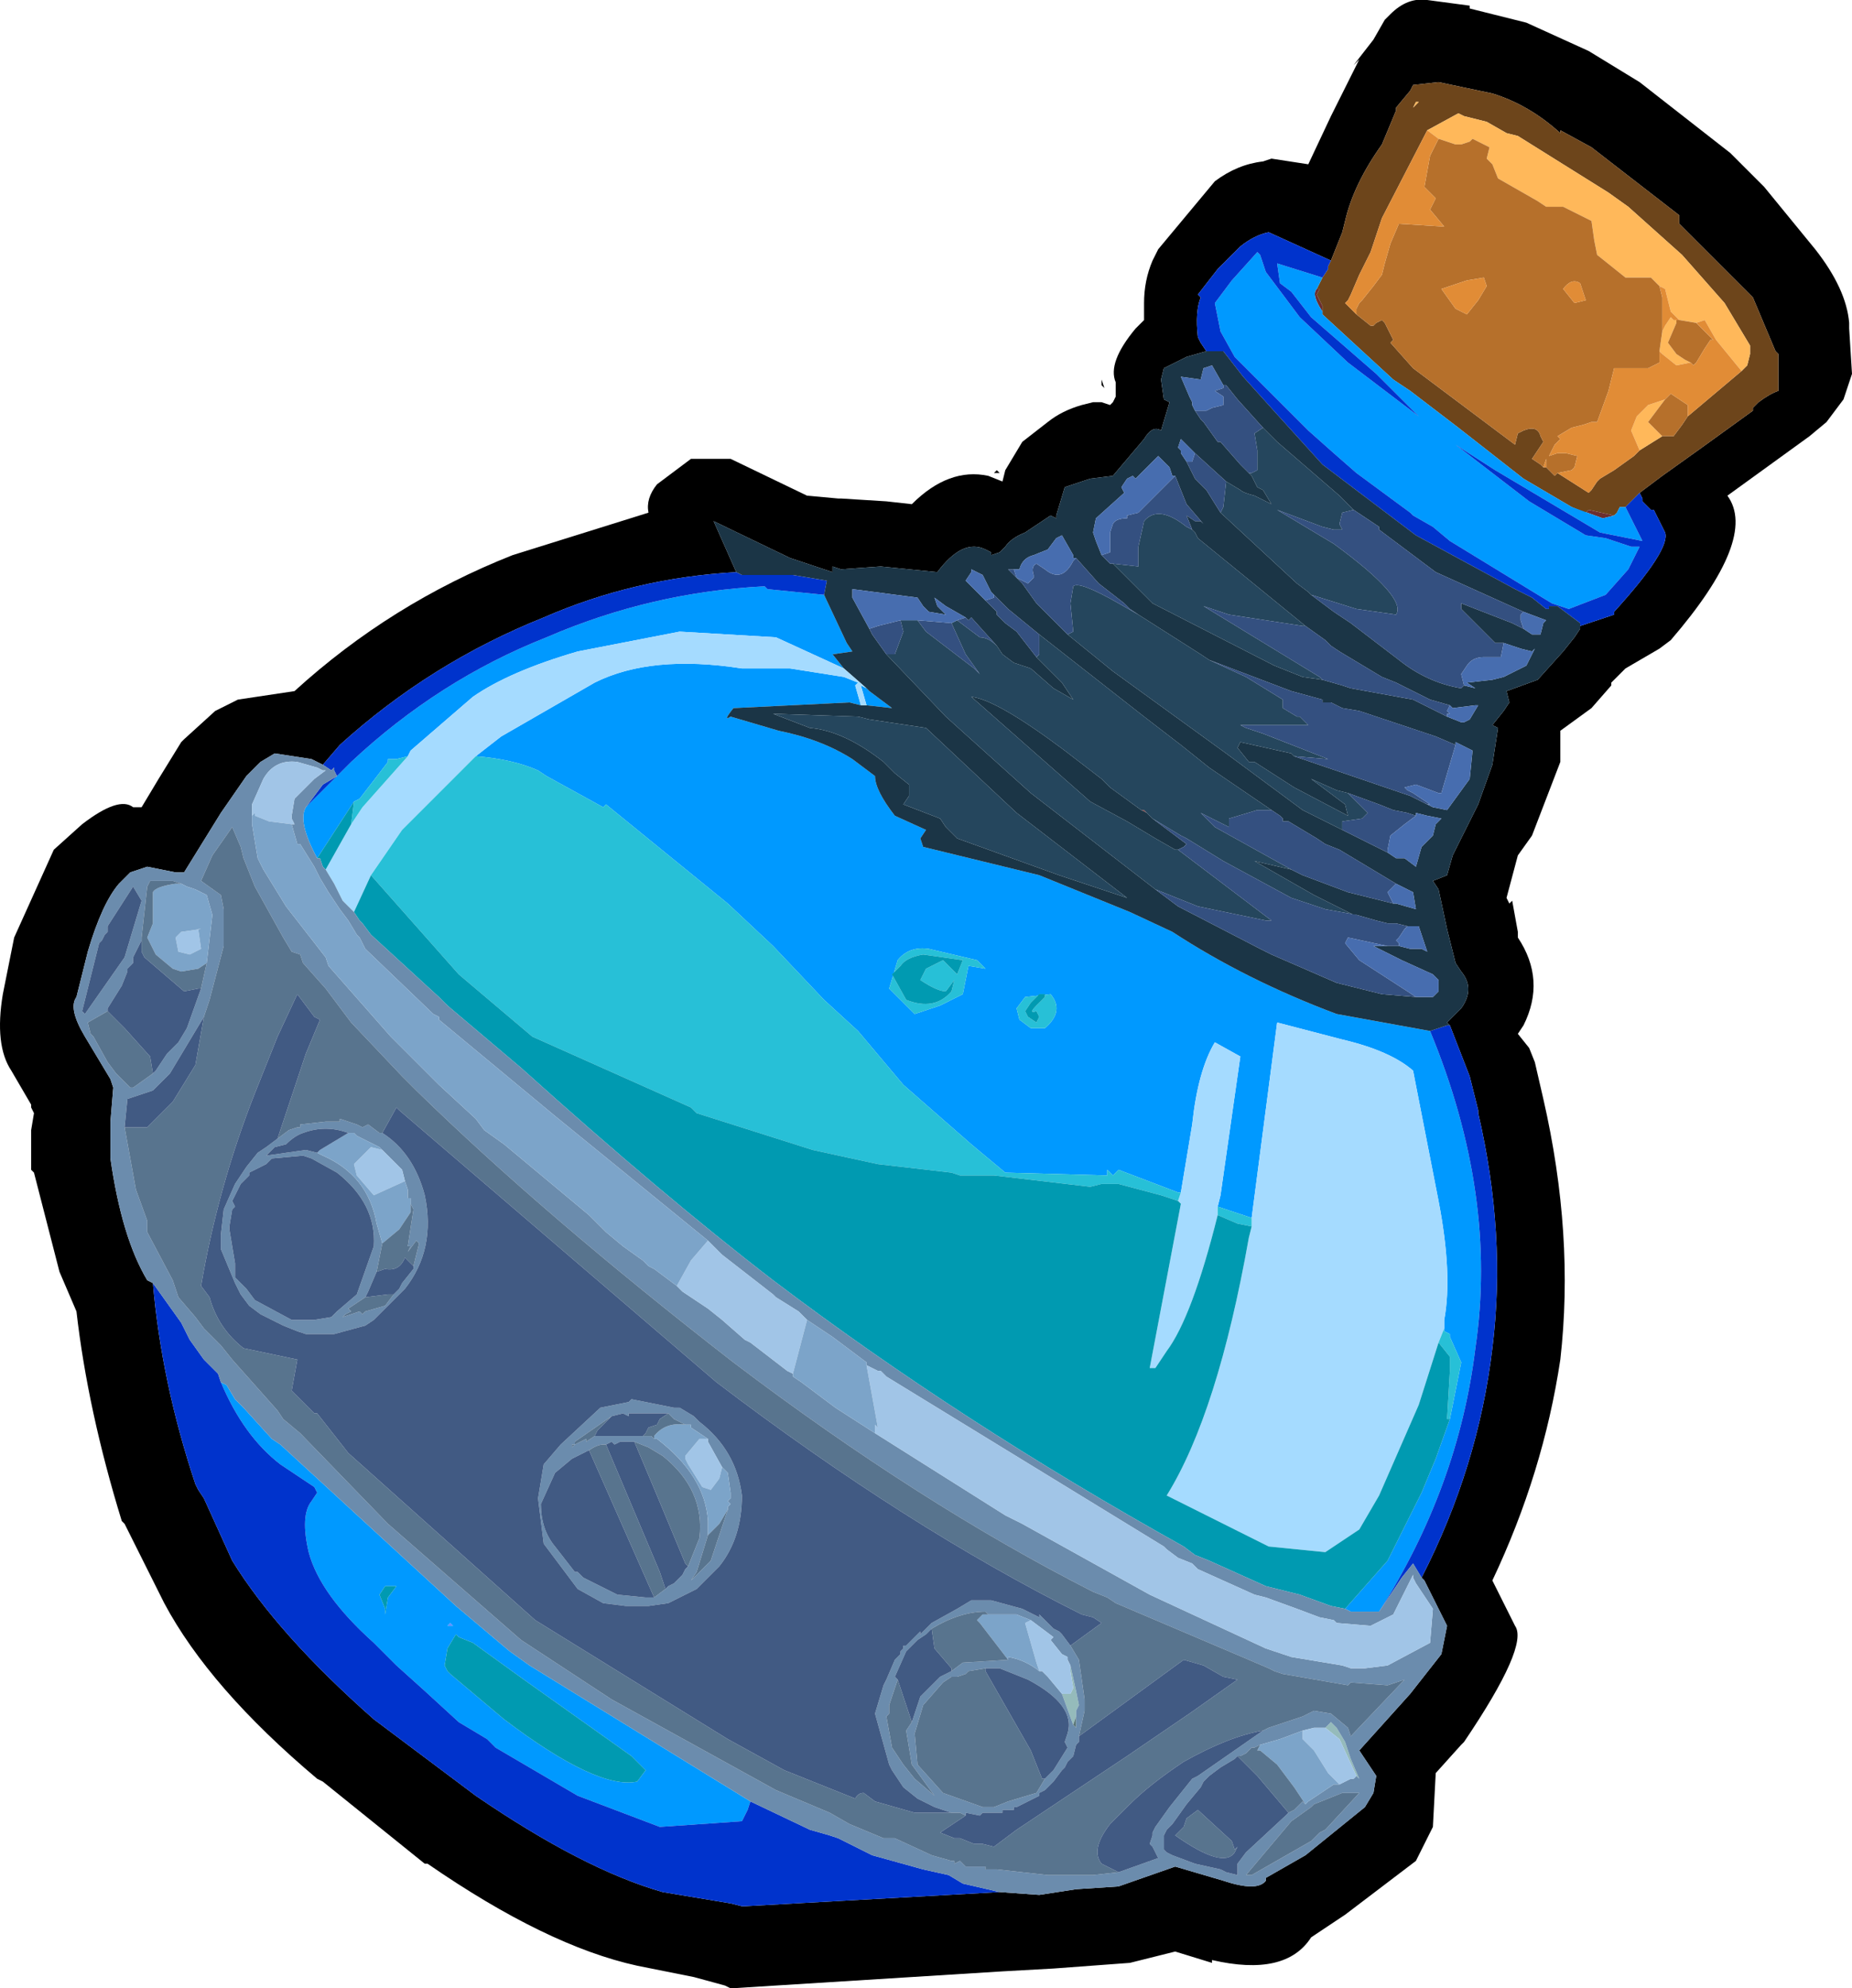 <?xml version="1.0" encoding="UTF-8" standalone="no"?>
<svg xmlns:ffdec="https://www.free-decompiler.com/flash" xmlns:xlink="http://www.w3.org/1999/xlink" ffdec:objectType="shape" height="35.1px" width="32.7px" xmlns="http://www.w3.org/2000/svg">
  <g transform="matrix(1.0, 0.0, 0.0, 1.0, 0.2, 0.15)">
    <path d="M25.0 -0.15 L25.75 -0.05 25.75 0.0 26.75 0.25 27.85 0.75 28.75 1.3 30.35 2.55 30.45 2.65 30.95 3.15 31.85 4.25 Q32.4 4.95 32.45 5.55 L32.45 5.65 32.5 6.45 32.35 6.9 32.05 7.3 31.75 7.55 30.3 8.6 Q30.85 9.35 29.3 11.15 L29.1 11.3 28.5 11.65 28.25 11.9 28.25 11.95 27.9 12.35 27.35 12.75 27.35 12.85 27.35 13.3 26.85 14.6 26.6 14.95 26.4 15.7 26.45 15.8 26.5 15.75 26.6 16.3 26.6 16.4 Q27.1 17.15 26.7 17.95 L26.6 18.1 26.8 18.35 26.9 18.6 27.05 19.25 Q27.6 21.65 27.35 23.85 27.05 25.85 26.15 27.75 L26.55 28.55 Q26.8 28.9 25.65 30.6 L25.6 30.65 25.15 31.15 25.1 32.1 24.8 32.7 23.55 33.65 22.95 34.05 Q22.5 34.75 21.2 34.45 L21.2 34.5 20.55 34.3 19.75 34.5 18.4 34.6 17.5 34.65 12.7 34.95 12.6 34.9 12.05 34.75 11.05 34.55 Q9.45 34.2 7.35 32.75 L7.3 32.75 5.5 31.3 5.4 31.25 Q3.5 29.65 2.7 28.15 L2.25 27.25 2.0 26.75 1.95 26.7 Q1.35 24.75 1.15 23.0 L0.85 22.3 0.4 20.55 0.35 20.5 0.35 19.85 0.35 19.8 0.4 19.5 0.35 19.4 0.35 19.35 0.0 18.75 Q-0.3 18.3 -0.15 17.4 L0.05 16.4 0.75 14.85 1.25 14.4 Q1.9 13.9 2.15 14.1 L2.3 14.1 2.6 13.6 3.0 12.95 3.05 12.9 3.6 12.4 4.0 12.2 5.0 12.05 Q6.7 10.5 8.85 9.65 L11.25 8.9 Q11.2 8.65 11.4 8.4 L12.0 7.95 12.7 7.95 14.05 8.6 14.6 8.65 14.65 8.65 15.45 8.7 15.9 8.75 Q16.55 8.1 17.25 8.25 L17.5 8.35 17.55 8.15 17.85 7.65 18.3 7.3 Q18.55 7.1 18.9 7.0 L19.1 6.95 19.25 6.95 19.4 7.0 19.45 6.95 19.5 6.85 19.5 6.6 Q19.35 6.25 19.85 5.65 L20.0 5.5 20.0 5.2 Q20.0 4.8 20.15 4.45 L20.25 4.25 21.25 3.05 Q21.65 2.75 22.1 2.7 L22.25 2.65 22.9 2.75 23.3 1.9 23.8 0.9 23.7 1.0 24.05 0.55 24.25 0.2 24.35 0.1 Q24.65 -0.2 25.0 -0.15 M28.75 8.55 L29.15 8.25 29.85 7.75 30.75 7.1 30.75 7.05 30.85 6.95 Q31.05 6.8 31.2 6.75 L31.2 6.1 31.15 6.05 30.75 5.1 29.45 3.8 29.45 3.65 27.9 2.45 27.35 2.15 27.35 2.2 Q26.8 1.7 26.15 1.5 L25.2 1.3 24.75 1.35 24.7 1.45 24.45 1.75 24.45 1.8 24.2 2.4 Q23.7 3.1 23.55 3.75 L23.5 3.95 23.3 4.45 22.2 3.95 Q21.95 4.0 21.7 4.2 L21.3 4.6 20.95 5.05 21.0 5.1 Q20.9 5.35 20.95 5.8 L21.0 5.9 21.1 6.05 20.75 6.15 20.35 6.35 20.3 6.55 20.35 6.9 20.45 6.95 20.3 7.45 Q20.15 7.35 20.0 7.6 L19.45 8.25 19.05 8.3 18.6 8.45 18.45 8.95 18.45 9.0 18.35 8.95 17.9 9.25 Q17.65 9.35 17.55 9.5 L17.45 9.6 17.3 9.65 17.3 9.6 17.2 9.55 Q16.8 9.35 16.35 9.95 L15.35 9.85 14.65 9.9 14.5 9.85 14.5 9.95 13.75 9.7 12.4 9.05 12.8 9.95 Q11.0 10.05 9.4 10.75 7.4 11.55 5.8 13.0 L5.5 13.35 5.3 13.25 4.65 13.15 4.4 13.3 4.15 13.55 3.7 14.2 3.05 15.25 2.9 15.25 2.4 15.15 2.1 15.25 1.9 15.45 Q1.6 15.8 1.35 16.65 L1.15 17.45 Q1.0 17.65 1.3 18.15 L1.75 18.9 1.8 19.05 1.75 19.65 1.75 19.75 1.75 20.3 Q1.95 21.7 2.4 22.45 L2.5 22.5 Q2.65 24.25 3.25 26.05 L3.3 26.15 3.4 26.3 3.9 27.4 Q4.7 28.7 6.4 30.2 L8.2 31.55 Q10.1 32.85 11.5 33.25 L12.7 33.45 12.9 33.5 12.95 33.5 17.45 33.25 18.15 33.3 18.8 33.2 19.55 33.15 20.55 32.8 21.4 33.05 Q22.0 33.25 22.15 33.05 L22.15 33.0 22.85 32.6 23.9 31.75 24.05 31.5 24.1 31.2 23.8 30.75 24.7 29.75 25.25 29.05 25.35 28.55 24.95 27.75 24.9 27.7 Q25.9 25.75 26.15 23.65 26.4 21.65 25.9 19.5 L25.9 19.45 25.75 18.85 25.4 17.95 25.35 17.9 25.6 17.65 Q25.85 17.3 25.6 17.0 L25.5 16.85 25.35 16.25 25.2 15.55 25.1 15.4 25.35 15.3 25.45 14.95 25.9 14.05 26.15 13.35 26.25 12.7 26.15 12.65 26.35 12.4 26.45 12.25 26.4 12.05 26.95 11.85 27.4 11.35 27.6 11.1 27.7 10.95 27.7 10.9 28.3 10.7 28.3 10.65 Q29.3 9.55 29.2 9.25 L29.0 8.85 28.95 8.85 28.8 8.7 28.8 8.65 28.75 8.55 M19.25 6.65 L19.25 6.55 19.3 6.7 19.25 6.65 M17.45 8.2 L17.35 8.2 17.4 8.15 17.45 8.2" fill="#000000" fill-rule="evenodd" stroke="none"/>
    <path d="M30.55 6.4 L30.65 6.3 30.7 6.1 30.7 5.95 30.25 5.2 29.5 4.35 28.55 3.5 28.2 3.25 26.6 2.25 26.4 2.2 26.05 2.0 25.65 1.9 25.55 1.85 25.0 2.15 24.2 3.7 24.0 4.3 23.8 4.7 23.65 5.05 23.6 5.15 23.55 5.2 23.65 5.3 23.75 5.4 24.0 5.6 24.05 5.6 24.1 5.55 24.2 5.5 24.25 5.55 24.4 5.85 24.35 5.9 24.75 6.35 26.55 7.7 26.6 7.5 26.7 7.45 Q26.95 7.35 27.0 7.55 L27.05 7.65 26.85 7.95 27.0 8.05 27.05 8.1 27.1 8.1 27.25 8.25 27.3 8.2 27.85 8.55 27.9 8.5 28.0 8.35 28.05 8.3 28.3 8.15 28.65 7.9 28.75 7.8 29.15 7.55 29.35 7.55 29.5 7.35 29.6 7.2 30.55 6.4 M23.3 4.45 L23.5 3.95 23.55 3.75 Q23.7 3.1 24.2 2.4 L24.45 1.8 24.45 1.75 24.7 1.45 24.75 1.35 25.2 1.3 26.15 1.5 Q26.8 1.7 27.35 2.2 L27.35 2.15 27.9 2.45 29.45 3.65 29.45 3.8 30.75 5.1 31.15 6.05 31.2 6.1 31.2 6.75 Q31.05 6.8 30.85 6.95 L30.75 7.05 30.75 7.1 29.85 7.75 29.15 8.25 28.75 8.55 28.5 8.8 28.4 8.8 28.35 8.9 28.3 8.95 27.85 8.85 27.8 8.9 27.55 8.8 26.7 8.3 25.55 7.4 24.7 6.75 24.4 6.55 23.15 5.4 23.15 5.35 23.15 5.25 23.05 5.05 23.1 4.95 23.05 4.95 23.15 4.75 23.25 4.6 23.25 4.55 23.3 4.45 M24.85 1.65 L24.8 1.65 24.75 1.75 24.85 1.65" fill="#6d451b" fill-rule="evenodd" stroke="none"/>
    <path d="M25.0 2.15 L25.55 1.85 25.65 1.9 26.05 2.0 26.4 2.2 26.6 2.25 28.2 3.25 28.55 3.5 29.5 4.35 30.25 5.2 30.7 5.95 30.7 6.1 30.65 6.3 30.55 6.4 30.1 5.85 29.9 5.5 29.75 5.55 29.45 5.5 29.3 5.35 29.2 4.95 29.1 4.9 28.95 4.75 28.65 4.75 28.5 4.75 28.0 4.35 27.95 4.1 27.9 3.75 27.4 3.5 27.2 3.5 27.1 3.5 26.95 3.4 26.25 3.0 26.15 2.75 26.05 2.65 26.1 2.45 25.8 2.3 25.75 2.35 25.6 2.4 25.5 2.4 25.2 2.3 25.0 2.15 M29.15 7.55 L28.75 7.8 28.6 7.45 28.7 7.2 28.9 7.0 29.2 6.9 28.9 7.3 29.15 7.55 M29.15 5.7 L29.2 5.6 29.3 5.45 29.35 5.5 29.4 5.5 29.4 5.55 29.25 5.9 29.4 6.1 29.55 6.2 29.65 6.25 29.4 6.3 29.15 6.1 29.1 6.05 29.15 5.7 M24.85 1.65 L24.75 1.75 24.8 1.65 24.85 1.65" fill="#ffb85a" fill-rule="evenodd" stroke="none"/>
    <path d="M25.2 2.3 L25.5 2.4 25.6 2.4 25.75 2.35 25.8 2.3 26.1 2.45 26.05 2.65 26.15 2.75 26.25 3.0 26.95 3.4 27.1 3.5 27.2 3.5 27.4 3.5 27.9 3.75 27.95 4.1 28.0 4.35 28.5 4.75 28.65 4.75 28.95 4.75 29.1 4.9 29.15 5.1 29.15 5.7 29.1 6.05 29.1 6.25 28.9 6.35 28.3 6.35 28.2 6.75 28.0 7.3 27.9 7.3 27.75 7.35 27.55 7.4 27.3 7.55 27.35 7.6 27.25 7.7 27.2 7.8 27.15 7.9 27.3 7.85 27.45 7.85 27.65 7.9 27.6 8.1 27.55 8.15 27.3 8.2 27.25 8.25 27.1 8.1 27.1 7.95 27.05 8.1 27.0 8.05 26.85 7.95 27.05 7.65 27.0 7.55 Q26.95 7.35 26.7 7.45 L26.6 7.5 26.55 7.7 24.75 6.35 24.35 5.9 24.4 5.85 24.25 5.55 24.2 5.5 24.1 5.55 24.05 5.6 24.0 5.6 23.75 5.4 23.75 5.3 23.8 5.2 23.85 5.15 24.05 4.9 24.2 4.7 24.25 4.5 24.35 4.15 24.5 3.8 25.3 3.85 25.05 3.55 25.15 3.35 24.95 3.15 25.05 2.6 25.2 2.3 M29.45 5.5 L29.75 5.55 30.05 5.85 30.0 5.85 29.9 6.0 29.75 6.25 29.7 6.3 29.65 6.25 29.55 6.2 29.4 6.1 29.25 5.9 29.4 5.55 29.4 5.5 29.45 5.5 M29.6 7.2 L29.5 7.35 29.35 7.55 29.15 7.55 28.9 7.3 29.2 6.9 29.3 6.8 29.6 7.0 29.6 7.2 M27.7 4.85 Q27.55 4.75 27.4 4.95 L27.6 5.2 27.8 5.15 27.7 4.85 M25.5 5.3 L25.7 5.4 25.9 5.15 26.05 4.9 26.0 4.75 25.7 4.8 25.25 4.95 25.5 5.3" fill="#b6702b" fill-rule="evenodd" stroke="none"/>
    <path d="M25.0 2.15 L25.2 2.3 25.05 2.6 24.95 3.15 25.15 3.35 25.05 3.55 25.3 3.85 24.5 3.8 24.35 4.15 24.25 4.5 24.2 4.7 24.05 4.9 23.85 5.15 23.8 5.2 23.75 5.3 23.75 5.4 23.65 5.3 23.55 5.2 23.6 5.15 23.65 5.05 23.8 4.7 24.0 4.3 24.2 3.7 25.0 2.15 M29.1 4.9 L29.2 4.95 29.3 5.35 29.45 5.5 29.4 5.5 29.35 5.5 29.3 5.45 29.2 5.6 29.15 5.7 29.15 5.1 29.1 4.9 M29.75 5.55 L29.9 5.5 30.1 5.85 30.55 6.4 29.6 7.2 29.6 7.0 29.3 6.8 29.2 6.9 28.9 7.0 28.7 7.2 28.6 7.45 28.75 7.8 28.65 7.9 28.3 8.15 28.05 8.3 28.0 8.35 27.9 8.5 27.85 8.55 27.3 8.2 27.55 8.15 27.6 8.1 27.65 7.9 27.45 7.85 27.3 7.85 27.15 7.9 27.2 7.8 27.25 7.7 27.35 7.6 27.3 7.55 27.55 7.4 27.75 7.35 27.9 7.3 28.0 7.3 28.2 6.75 28.3 6.35 28.9 6.35 29.1 6.25 29.1 6.05 29.15 6.1 29.4 6.3 29.65 6.25 29.7 6.3 29.75 6.25 29.9 6.0 30.0 5.85 30.05 5.85 29.75 5.55 M27.1 8.1 L27.05 8.1 27.1 7.95 27.1 8.1 M25.5 5.3 L25.25 4.95 25.7 4.8 26.0 4.75 26.05 4.9 25.9 5.15 25.7 5.4 25.5 5.3 M27.7 4.85 L27.8 5.15 27.6 5.2 27.4 4.95 Q27.55 4.75 27.7 4.85" fill="#e18c36" fill-rule="evenodd" stroke="none"/>
    <path d="M23.05 4.95 L23.1 4.95 23.05 5.05 23.15 5.25 23.15 5.35 Q22.95 5.05 23.05 4.95 M27.55 8.8 L27.8 8.9 27.85 8.85 28.3 8.95 28.1 9.0 27.55 8.8" fill="#6b2f2f" fill-rule="evenodd" stroke="none"/>
    <path d="M19.95 14.15 L20.0 14.15 20.05 14.2 19.95 14.15" fill="#823535" fill-rule="evenodd" stroke="none"/>
    <path d="M18.7 29.25 L18.8 29.7 18.85 29.95 18.8 30.05 18.8 30.1 18.8 30.15 18.75 30.3 18.55 29.75 18.65 29.75 18.7 29.75 18.75 29.65 18.7 29.35 18.7 29.25 M23.2 30.35 L23.3 30.25 23.4 30.35 23.55 30.6 23.65 30.9 23.8 31.25 23.75 31.2 23.45 30.55 23.2 30.35" fill="#95bbbb" fill-rule="evenodd" stroke="none"/>
    <path d="M18.8 30.15 L18.8 30.25 18.8 30.35 18.75 30.3 18.8 30.15" fill="#587474" fill-rule="evenodd" stroke="none"/>
    <path d="M7.7 28.55 L7.75 28.5 7.8 28.55 7.7 28.55" fill="#668cff" fill-rule="evenodd" stroke="none"/>
    <path d="M23.15 4.75 L23.05 4.95 Q22.95 5.05 23.15 5.35 L23.15 5.4 24.4 6.55 24.7 6.75 25.55 7.4 26.7 8.3 27.55 8.8 28.1 9.0 28.3 8.95 28.35 8.9 28.4 8.8 28.5 8.8 28.55 8.9 28.8 9.4 28.55 9.35 28.05 9.25 26.2 8.15 25.5 7.7 26.8 8.7 27.8 9.3 28.15 9.35 28.6 9.5 28.75 9.5 28.55 9.9 28.15 10.35 27.5 10.6 27.2 10.5 25.4 9.4 25.1 9.15 24.75 8.95 24.7 8.9 23.75 8.2 23.35 7.85 22.9 7.45 21.8 6.35 21.6 6.15 21.35 5.7 21.25 5.2 21.55 4.8 22.0 4.3 22.05 4.35 22.15 4.65 22.45 5.05 22.75 5.45 23.6 6.25 24.85 7.2 24.1 6.45 22.95 5.45 22.6 5.0 22.4 4.85 22.35 4.5 23.15 4.75 M25.05 18.05 Q26.25 20.95 25.85 23.65 25.55 26.1 24.15 28.3 L23.65 28.3 23.55 28.25 24.3 27.4 24.9 26.2 25.15 25.6 25.4 24.9 25.6 23.9 25.4 23.45 25.4 23.4 25.3 23.35 25.3 23.3 25.3 23.15 Q25.45 22.35 25.2 21.05 L24.75 18.75 Q24.35 18.4 23.5 18.2 L22.35 17.9 21.9 21.35 21.3 21.15 21.35 20.95 21.7 18.5 21.25 18.25 Q20.95 18.75 20.85 19.7 L20.65 20.9 20.6 20.9 19.55 20.5 19.45 20.6 19.35 20.5 19.35 20.6 17.55 20.55 16.95 20.05 15.75 19.0 14.95 18.05 14.35 17.5 13.45 16.55 12.65 15.8 10.5 14.05 10.45 14.1 9.45 13.55 9.3 13.45 Q8.85 13.25 8.2 13.2 L8.65 12.85 10.3 11.9 Q11.3 11.4 12.9 11.65 L13.75 11.65 14.7 11.8 14.95 11.9 14.9 11.95 15.0 12.3 14.8 12.25 12.75 12.35 Q12.55 12.6 12.7 12.5 L13.55 12.75 Q14.3 12.9 14.85 13.25 L15.25 13.55 Q15.25 13.8 15.6 14.25 L16.15 14.5 16.05 14.65 16.1 14.8 18.15 15.3 19.75 15.95 20.5 16.3 Q21.8 17.15 23.4 17.75 L25.05 18.05 M5.2 14.1 L5.3 14.0 5.95 13.35 6.0 13.3 Q7.55 11.85 9.45 11.1 11.3 10.3 13.3 10.2 L13.35 10.25 14.35 10.35 14.75 11.2 14.85 11.35 14.5 11.4 14.7 11.65 13.5 11.1 11.8 11.0 10.0 11.35 Q8.8 11.7 8.15 12.15 L7.05 13.1 7.0 13.2 6.8 13.25 6.65 13.25 6.65 13.3 6.15 13.95 6.05 14.0 5.4 15.0 Q5.05 14.35 5.2 14.1 M15.1 12.0 L15.15 12.05 15.55 12.35 15.1 12.3 15.0 11.95 15.1 12.0 M3.7 24.25 L3.8 24.3 3.95 24.55 4.1 24.7 4.6 25.25 4.75 25.35 7.85 28.2 8.8 29.0 9.15 29.25 13.05 31.65 13.0 31.8 12.9 32.0 11.45 32.1 10.0 31.55 8.55 30.7 8.4 30.55 7.9 30.25 7.3 29.7 6.8 29.25 6.4 28.85 Q5.45 28.0 5.25 27.25 5.1 26.6 5.3 26.35 L5.4 26.2 5.35 26.1 4.75 25.7 Q4.1 25.2 3.7 24.25 M17.2 16.95 L17.05 16.8 16.2 16.6 Q15.85 16.55 15.65 16.8 L15.5 17.3 15.95 17.75 16.4 17.6 16.8 17.4 16.85 17.15 16.9 16.9 17.2 16.95 M17.9 17.45 L17.75 17.65 17.8 17.85 18.0 18.0 18.25 18.0 Q18.6 17.7 18.35 17.4 L17.9 17.45 M11.2 31.1 L10.95 30.85 9.05 29.5 8.15 28.85 7.9 28.75 7.85 28.7 7.7 28.95 7.65 29.25 7.7 29.35 7.75 29.4 8.7 30.2 Q10.35 31.45 11.05 31.3 L11.2 31.1 M6.8 27.85 L6.6 27.85 6.5 28.0 6.6 28.25 6.6 28.35 6.65 28.05 6.8 27.85 M7.7 28.55 L7.8 28.55 7.75 28.5 7.7 28.55" fill="#0099ff" fill-rule="evenodd" stroke="none"/>
    <path d="M28.75 8.55 L28.8 8.65 28.8 8.7 28.95 8.85 29.0 8.85 29.2 9.25 Q29.3 9.55 28.3 10.65 L28.3 10.7 27.7 10.9 27.7 10.95 27.7 10.85 27.3 10.55 27.15 10.55 27.15 10.6 27.1 10.6 26.85 10.4 26.55 10.25 24.8 9.3 23.15 8.05 22.2 7.0 21.75 6.5 21.4 6.05 21.1 6.05 21.0 5.9 20.95 5.8 Q20.9 5.35 21.0 5.1 L20.95 5.05 21.3 4.6 21.7 4.2 Q21.95 4.0 22.2 3.95 L23.3 4.45 23.25 4.55 23.25 4.6 23.15 4.75 22.35 4.5 22.4 4.85 22.6 5.0 22.95 5.45 24.1 6.45 24.85 7.2 23.6 6.25 22.75 5.45 22.45 5.05 22.15 4.65 22.05 4.35 22.0 4.3 21.55 4.8 21.25 5.2 21.35 5.7 21.6 6.15 21.8 6.35 22.9 7.45 23.35 7.85 23.75 8.2 24.7 8.9 24.75 8.95 25.1 9.15 25.4 9.4 27.2 10.5 27.5 10.6 28.15 10.35 28.55 9.9 28.75 9.5 28.6 9.5 28.15 9.35 27.8 9.3 26.8 8.7 25.5 7.7 26.2 8.15 28.05 9.25 28.55 9.35 28.8 9.4 28.55 8.9 28.5 8.8 28.75 8.55 M25.4 17.95 L25.75 18.85 25.9 19.45 25.9 19.5 Q26.4 21.65 26.15 23.65 25.9 25.75 24.9 27.7 L24.75 27.45 24.55 27.7 24.15 28.3 Q25.55 26.1 25.85 23.65 26.25 20.95 25.05 18.05 L25.35 17.95 25.4 17.95 M17.45 33.25 L12.95 33.5 12.9 33.5 12.7 33.45 11.5 33.25 Q10.1 32.85 8.2 31.55 L6.4 30.2 Q4.7 28.7 3.9 27.4 L3.4 26.3 3.3 26.15 3.25 26.05 Q2.65 24.25 2.5 22.5 L3.0 23.2 3.15 23.5 3.4 23.85 3.65 24.1 3.7 24.25 Q4.1 25.2 4.75 25.7 L5.35 26.1 5.4 26.2 5.3 26.35 Q5.1 26.6 5.25 27.25 5.45 28.0 6.4 28.85 L6.8 29.25 7.3 29.7 7.9 30.25 8.4 30.55 8.55 30.7 10.0 31.55 11.45 32.1 12.9 32.0 13.0 31.8 13.05 31.65 14.1 32.15 14.45 32.25 14.6 32.3 15.0 32.5 15.2 32.6 16.1 32.85 16.55 32.95 16.8 33.1 17.45 33.25 M5.5 13.35 L5.8 13.0 Q7.4 11.55 9.4 10.75 11.0 10.05 12.8 9.95 L12.9 10.0 13.8 10.0 14.4 10.1 14.35 10.35 13.35 10.25 13.3 10.2 Q11.3 10.3 9.45 11.1 7.55 11.85 6.0 13.3 L5.95 13.35 5.3 14.0 5.2 14.1 5.5 13.7 5.75 13.55 5.7 13.45 5.7 13.4 5.65 13.45 5.5 13.35" fill="#0033cc" fill-rule="evenodd" stroke="none"/>
    <path d="M27.7 10.95 L27.6 11.1 27.4 11.35 26.95 11.85 26.4 12.05 26.45 12.25 26.35 12.4 26.15 12.65 26.25 12.7 26.15 13.35 25.9 14.05 25.45 14.95 25.35 15.3 25.1 15.4 25.2 15.55 25.35 16.25 25.5 16.85 25.6 17.0 Q25.85 17.3 25.6 17.65 L25.35 17.9 25.4 17.95 25.35 17.95 25.05 18.05 23.4 17.75 Q21.8 17.15 20.5 16.3 L19.75 15.95 18.15 15.3 16.1 14.8 16.05 14.65 16.15 14.5 15.6 14.25 Q15.25 13.8 15.25 13.55 L14.85 13.25 Q14.3 12.9 13.55 12.75 L12.7 12.5 Q12.55 12.6 12.75 12.35 L14.8 12.25 15.0 12.3 15.1 12.3 15.55 12.35 15.15 12.05 15.1 12.0 14.7 11.65 14.5 11.4 14.85 11.35 14.75 11.2 14.35 10.35 14.4 10.1 13.8 10.0 12.9 10.0 12.8 9.95 12.4 9.05 13.75 9.7 14.5 9.95 14.5 9.85 14.65 9.9 15.35 9.85 16.35 9.95 Q16.8 9.35 17.2 9.55 L17.3 9.6 17.3 9.65 17.45 9.6 17.55 9.5 Q17.65 9.35 17.9 9.25 L18.35 8.95 18.45 9.0 18.45 8.95 18.6 8.45 19.05 8.3 19.45 8.25 20.0 7.6 Q20.15 7.35 20.3 7.45 L20.45 6.95 20.35 6.9 20.3 6.55 20.35 6.35 20.75 6.15 21.1 6.05 21.4 6.05 21.75 6.5 22.2 7.0 23.15 8.05 24.8 9.3 26.55 10.25 26.85 10.4 27.1 10.6 27.15 10.6 27.15 10.55 27.3 10.55 27.7 10.85 27.7 10.95 M23.7 8.85 L23.45 8.6 22.35 7.65 22.1 7.4 21.65 6.9 21.45 6.65 21.4 6.65 21.2 6.3 21.05 6.35 21.0 6.55 20.65 6.5 20.8 6.85 20.85 6.95 20.85 7.0 20.9 7.1 21.0 7.25 21.05 7.3 21.3 7.65 21.35 7.65 21.7 8.05 21.85 8.2 21.9 8.25 22.0 8.45 22.1 8.5 22.25 8.75 21.95 8.6 Q21.75 8.55 21.7 8.5 L21.45 8.35 20.9 7.85 20.8 7.75 20.75 7.7 20.65 7.6 20.6 7.75 20.65 7.8 20.65 7.85 20.75 8.0 20.9 8.3 21.1 8.5 21.35 8.9 22.7 10.15 22.9 10.3 22.95 10.35 23.35 10.65 23.65 10.85 24.5 11.5 Q25.0 11.9 25.6 12.0 L25.65 11.95 25.85 12.0 25.7 11.9 26.15 11.85 26.35 11.8 26.75 11.6 26.9 11.3 26.85 11.35 26.65 11.3 26.35 11.2 26.2 11.2 26.1 11.1 25.6 10.6 25.6 10.5 26.5 10.85 26.7 10.95 26.85 11.05 27.0 11.05 27.05 10.85 27.1 10.8 26.7 10.65 25.15 9.95 24.15 9.2 24.15 9.15 23.7 8.85 M20.55 8.25 L20.5 8.25 20.45 8.1 20.25 7.9 19.85 8.3 19.8 8.25 19.7 8.3 19.6 8.45 19.65 8.55 19.15 9.0 19.1 9.25 19.15 9.4 19.25 9.65 19.4 9.8 19.45 9.8 20.15 10.5 22.3 11.6 22.8 11.8 23.15 11.85 23.5 11.95 23.65 12.0 24.75 12.2 25.35 12.5 25.6 12.6 25.65 12.6 25.75 12.55 25.9 12.3 25.85 12.3 25.45 12.35 25.4 12.3 25.05 12.2 24.45 11.9 24.2 11.8 23.45 11.35 23.3 11.25 23.2 11.15 22.85 10.9 20.95 9.35 20.9 9.25 20.85 9.2 20.75 8.95 20.9 9.05 21.0 9.05 21.05 9.1 20.75 8.75 20.55 8.25 M21.15 11.5 L21.0 11.4 19.9 10.7 19.75 10.6 19.65 10.5 19.2 10.15 18.8 9.7 18.75 9.7 18.75 9.65 18.55 9.3 18.45 9.35 18.3 9.55 18.05 9.65 Q17.85 9.7 17.8 9.9 L17.7 9.9 17.6 9.9 17.85 10.15 18.1 10.5 18.65 11.05 19.45 11.7 21.45 13.15 22.8 14.15 23.5 14.5 23.9 14.7 24.0 14.75 24.1 14.8 24.3 14.9 24.45 15.0 24.6 15.0 24.8 15.15 24.9 14.8 25.1 14.6 25.15 14.4 25.25 14.3 25.0 14.25 24.8 14.2 24.8 14.25 24.65 14.2 24.4 14.15 24.15 14.05 23.6 13.85 23.4 13.8 22.95 13.6 23.55 14.05 23.6 14.25 22.65 13.75 21.95 13.3 21.85 13.3 21.65 13.05 21.7 12.95 22.6 13.15 22.65 13.2 24.7 13.9 25.0 14.05 25.1 14.1 25.35 14.15 25.75 13.6 25.8 13.1 25.5 12.95 25.5 13.0 25.15 12.85 23.8 12.4 23.5 12.35 23.4 12.3 23.3 12.25 23.15 12.25 23.15 12.2 22.6 12.05 21.15 11.5 M24.45 15.45 L23.45 14.85 23.2 14.75 23.05 14.65 22.8 14.5 22.55 14.35 22.45 14.35 22.45 14.3 22.4 14.25 22.25 14.15 21.15 13.4 20.65 13.0 20.0 12.5 18.15 11.05 17.6 10.6 17.35 10.35 17.3 10.3 17.15 10.0 17.05 9.95 16.95 9.9 16.95 9.95 16.85 10.1 17.15 10.4 17.2 10.45 17.4 10.65 17.4 10.7 17.5 10.8 17.55 10.85 17.75 11.0 18.1 11.45 18.55 11.9 18.75 12.2 18.4 12.0 18.0 11.65 17.7 11.55 17.5 11.4 17.4 11.25 16.95 10.75 16.9 10.8 16.85 10.75 16.5 10.55 16.3 10.4 16.35 10.55 16.5 10.7 16.2 10.65 16.1 10.55 16.0 10.4 14.85 10.25 14.85 10.4 15.15 10.95 15.2 11.05 15.45 11.4 16.5 12.5 18.0 13.85 20.2 15.55 20.6 15.85 22.05 16.6 22.25 16.7 23.4 17.2 24.2 17.4 24.8 17.45 24.9 17.45 25.1 17.45 25.2 17.35 25.2 17.3 25.2 17.15 25.1 17.05 24.55 16.8 24.05 16.55 24.3 16.55 24.5 16.55 24.7 16.6 24.9 16.6 25.0 16.65 24.85 16.2 24.65 16.2 24.45 16.15 24.3 16.15 24.1 16.1 23.75 16.0 23.7 16.0 23.0 15.65 21.95 15.05 22.6 15.2 22.8 15.3 23.6 15.6 23.8 15.65 24.4 15.8 24.45 15.8 24.8 15.9 24.75 15.6 24.45 15.45 M20.15 14.3 L20.75 14.75 20.7 14.8 20.6 14.85 20.55 14.85 20.2 14.65 19.7 14.35 19.05 14.0 16.95 12.15 Q17.4 12.2 18.6 13.1 L19.25 13.6 19.3 13.65 19.4 13.75 19.95 14.15 20.05 14.2 20.15 14.3 M15.6 13.5 L15.85 13.7 15.85 13.9 15.75 14.05 16.4 14.3 16.5 14.45 16.7 14.65 18.5 15.3 19.7 15.7 17.75 14.2 16.15 12.7 15.15 12.55 14.95 12.5 13.45 12.45 14.1 12.7 Q14.7 12.75 15.4 13.3 L15.6 13.5" fill="#1b3546" fill-rule="evenodd" stroke="none"/>
    <path d="M22.1 7.4 L22.35 7.65 23.45 8.6 23.7 8.85 23.5 8.9 23.45 9.1 23.5 9.2 23.35 9.2 23.15 9.15 22.35 8.85 23.35 9.45 Q24.65 10.4 24.45 10.7 L23.75 10.6 22.95 10.35 22.9 10.3 22.7 10.15 21.35 8.9 21.4 8.8 21.45 8.35 21.7 8.5 Q21.75 8.55 21.95 8.6 L22.25 8.75 22.1 8.5 22.0 8.45 21.9 8.25 21.85 8.2 21.9 8.2 22.0 8.15 22.0 7.8 21.95 7.5 22.1 7.4 M20.85 9.2 L20.9 9.25 20.95 9.35 22.85 10.9 22.8 10.9 21.5 10.7 21.05 10.55 23.1 11.8 23.15 11.85 22.8 11.8 22.3 11.6 20.15 10.5 19.45 9.8 19.9 9.85 19.9 9.5 20.0 9.05 Q20.25 8.75 20.75 9.15 L20.85 9.2 M21.15 11.5 L21.8 11.8 22.45 12.2 22.45 12.35 22.7 12.5 22.75 12.5 22.9 12.65 21.7 12.65 21.8 12.7 22.1 12.8 23.25 13.25 22.65 13.2 22.6 13.15 21.7 12.95 21.65 13.05 21.85 13.3 21.95 13.3 22.65 13.75 23.6 14.25 23.55 14.05 22.95 13.6 23.4 13.8 23.6 13.85 23.95 14.2 23.85 14.3 23.5 14.35 23.5 14.5 22.8 14.15 21.45 13.15 19.45 11.7 18.65 11.05 18.75 11.0 18.7 10.5 18.75 10.2 Q18.85 10.1 19.55 10.5 L19.9 10.7 21.0 11.4 21.15 11.5 M22.6 15.2 L21.95 15.05 23.0 15.65 23.7 16.0 23.75 16.0 23.2 15.9 22.6 15.7 21.4 15.05 20.75 14.65 20.65 14.6 20.15 14.3 20.05 14.2 20.0 14.15 19.95 14.15 19.4 13.75 19.3 13.65 19.25 13.6 18.6 13.1 Q17.4 12.2 16.95 12.15 L19.05 14.0 19.7 14.35 20.2 14.65 20.55 14.85 20.6 14.85 22.25 16.1 22.15 16.1 20.95 15.85 20.2 15.55 18.0 13.85 16.5 12.5 15.45 11.4 15.6 11.4 15.75 11.0 15.7 10.8 15.85 10.8 16.0 10.8 16.15 11.0 17.0 11.65 17.1 11.75 16.85 11.4 16.6 10.85 16.7 10.8 16.9 10.95 17.1 11.1 Q17.25 11.1 17.4 11.25 L17.5 11.4 17.7 11.55 18.0 11.65 18.4 12.0 18.75 12.2 18.55 11.9 18.1 11.45 18.15 11.4 18.15 11.1 18.15 11.05 20.0 12.5 20.65 13.0 21.15 13.4 22.25 14.15 22.0 14.15 21.5 14.3 21.5 14.45 21.0 14.2 21.25 14.45 22.6 15.2 M15.6 13.5 L15.4 13.3 Q14.7 12.75 14.1 12.7 L13.45 12.45 14.95 12.5 15.15 12.55 16.15 12.7 17.75 14.2 19.7 15.7 18.5 15.3 16.7 14.65 16.5 14.45 16.4 14.3 15.75 14.05 15.85 13.9 15.85 13.7 15.6 13.5" fill="#25465d" fill-rule="evenodd" stroke="none"/>
    <path d="M22.1 7.4 L21.95 7.5 22.0 7.8 22.0 8.15 21.9 8.2 21.85 8.2 21.7 8.05 21.35 7.65 21.3 7.65 21.05 7.3 21.0 7.25 20.9 7.1 21.1 7.1 21.2 7.05 21.4 7.0 21.4 6.85 21.25 6.75 21.4 6.7 21.4 6.65 21.45 6.65 21.65 6.9 22.1 7.4 M21.45 8.35 L21.4 8.8 21.35 8.9 21.1 8.5 20.9 8.3 20.75 8.0 20.85 8.0 20.9 7.85 21.45 8.35 M22.95 10.35 L23.75 10.6 24.45 10.7 Q24.65 10.4 23.35 9.45 L22.35 8.85 23.15 9.15 23.35 9.2 23.5 9.2 23.45 9.1 23.5 8.9 23.7 8.85 24.15 9.15 24.15 9.2 25.15 9.95 26.7 10.65 26.65 10.7 26.65 10.8 26.7 10.95 26.5 10.85 25.6 10.5 25.6 10.6 26.1 11.1 26.2 11.2 26.35 11.2 26.3 11.45 26.0 11.45 Q25.8 11.45 25.7 11.6 L25.6 11.75 25.65 11.95 25.6 12.0 Q25.0 11.9 24.5 11.5 L23.65 10.85 23.35 10.65 22.95 10.35 M19.25 9.65 L19.4 9.6 19.4 9.35 19.4 9.25 19.45 9.1 Q19.5 9.0 19.7 9.0 L19.7 8.95 19.9 8.9 20.0 8.8 20.05 8.75 20.55 8.25 20.75 8.75 21.05 9.1 21.0 9.05 20.9 9.05 20.75 8.95 20.85 9.2 20.75 9.15 Q20.25 8.75 20.0 9.05 L19.9 9.5 19.9 9.85 19.45 9.8 19.4 9.8 19.25 9.65 M22.85 10.9 L23.2 11.15 23.3 11.25 23.45 11.35 24.2 11.8 24.45 11.9 25.05 12.2 25.4 12.3 25.35 12.4 25.4 12.45 25.35 12.45 25.35 12.5 24.75 12.2 23.65 12.0 23.5 11.95 23.15 11.85 23.1 11.8 21.05 10.55 21.5 10.7 22.8 10.9 22.85 10.9 M22.65 13.2 L23.25 13.25 22.1 12.8 21.8 12.7 21.7 12.65 22.9 12.65 22.75 12.5 22.7 12.5 22.45 12.35 22.45 12.2 21.8 11.8 21.15 11.5 22.6 12.05 23.15 12.2 23.15 12.25 23.3 12.25 23.4 12.3 23.5 12.35 23.8 12.4 25.15 12.85 25.5 13.0 25.25 13.85 25.2 13.85 24.8 13.7 24.6 13.75 24.65 13.8 24.75 13.85 25.05 14.05 25.0 14.05 24.7 13.9 22.65 13.2 M19.9 10.7 L19.55 10.5 Q18.85 10.1 18.75 10.2 L18.7 10.5 18.75 11.0 18.65 11.05 18.1 10.5 17.85 10.15 17.6 9.9 17.7 9.9 17.75 10.05 17.95 10.15 18.05 10.05 18.05 10.0 Q18.0 9.85 18.1 9.8 L18.25 9.9 Q18.55 10.15 18.75 9.75 L18.8 9.7 19.2 10.15 19.65 10.5 19.75 10.6 19.9 10.7 M23.5 14.5 L23.5 14.35 23.85 14.3 23.95 14.2 23.6 13.85 24.15 14.05 24.4 14.15 24.65 14.2 24.8 14.25 24.6 14.4 24.35 14.6 24.3 14.85 24.3 14.9 24.1 14.8 24.0 14.75 23.9 14.7 23.5 14.5 M22.25 14.15 L22.4 14.25 22.45 14.3 22.45 14.35 22.55 14.35 22.8 14.5 23.05 14.65 23.2 14.75 23.45 14.85 24.45 15.45 24.3 15.6 24.4 15.8 23.8 15.65 23.6 15.6 22.8 15.3 22.6 15.2 21.25 14.45 21.0 14.2 21.5 14.45 21.5 14.3 22.0 14.15 22.25 14.15 M23.75 16.0 L24.1 16.1 24.3 16.15 24.45 16.15 24.65 16.2 24.6 16.25 24.5 16.4 24.45 16.45 24.5 16.5 24.5 16.55 24.3 16.55 23.6 16.4 23.55 16.5 23.8 16.8 24.65 17.35 24.8 17.45 24.2 17.4 23.4 17.2 22.25 16.7 22.05 16.6 20.6 15.85 20.2 15.55 20.95 15.85 22.15 16.1 22.25 16.1 20.6 14.85 20.7 14.8 20.75 14.75 20.15 14.3 20.65 14.6 20.75 14.65 21.4 15.05 22.6 15.7 23.2 15.9 23.75 16.0 M15.45 11.4 L15.2 11.05 15.15 10.95 15.3 10.9 15.7 10.8 15.75 11.0 15.6 11.4 15.45 11.4 M16.85 10.75 L16.9 10.8 16.95 10.75 17.4 11.25 Q17.25 11.1 17.1 11.1 L16.9 10.95 16.7 10.8 16.85 10.75 M18.1 11.45 L17.75 11.0 17.55 10.85 17.5 10.8 17.4 10.7 17.4 10.65 17.2 10.45 17.35 10.4 17.35 10.35 17.6 10.6 18.15 11.05 18.15 11.1 18.15 11.4 18.1 11.45 M16.6 10.85 L16.85 11.4 17.1 11.75 17.0 11.65 16.15 11.0 16.0 10.8 16.6 10.85" fill="#345080" fill-rule="evenodd" stroke="none"/>
    <path d="M26.7 10.65 L27.1 10.8 27.05 10.85 27.0 11.05 26.85 11.05 26.7 10.95 26.65 10.8 26.65 10.7 26.7 10.65 M26.35 11.2 L26.65 11.3 26.85 11.35 26.9 11.3 26.75 11.6 26.35 11.8 26.15 11.85 25.7 11.9 25.85 12.0 25.65 11.95 25.6 11.75 25.7 11.6 Q25.8 11.45 26.0 11.45 L26.3 11.45 26.35 11.2 M21.4 6.65 L21.4 6.7 21.25 6.75 21.4 6.85 21.4 7.0 21.2 7.05 21.1 7.1 20.9 7.1 20.85 7.0 20.85 6.95 20.8 6.85 20.65 6.5 21.0 6.55 21.05 6.35 21.2 6.3 21.4 6.65 M20.75 8.0 L20.65 7.85 20.65 7.8 20.6 7.75 20.65 7.6 20.75 7.7 20.8 7.75 20.9 7.85 20.85 8.0 20.75 8.0 M19.25 9.65 L19.15 9.4 19.1 9.25 19.15 9.0 19.65 8.55 19.6 8.45 19.7 8.3 19.8 8.25 19.85 8.3 20.25 7.9 20.45 8.1 20.5 8.25 20.55 8.25 20.05 8.75 20.0 8.8 19.9 8.9 19.7 8.95 19.7 9.0 Q19.5 9.0 19.45 9.1 L19.4 9.25 19.4 9.35 19.4 9.6 19.25 9.65 M25.4 12.3 L25.45 12.35 25.85 12.3 25.9 12.3 25.75 12.55 25.65 12.6 25.6 12.6 25.35 12.5 25.35 12.45 25.4 12.45 25.35 12.4 25.4 12.3 M25.0 14.05 L25.05 14.05 24.75 13.85 24.65 13.8 24.6 13.75 24.8 13.7 25.2 13.85 25.25 13.85 25.5 13.0 25.5 12.95 25.8 13.1 25.75 13.6 25.35 14.15 25.1 14.1 25.0 14.05 M24.45 15.45 L24.75 15.6 24.8 15.9 24.45 15.8 24.4 15.8 24.3 15.6 24.45 15.45 M24.65 16.2 L24.85 16.2 25.0 16.65 24.9 16.6 24.7 16.6 24.5 16.55 24.5 16.5 24.45 16.45 24.5 16.4 24.6 16.25 24.65 16.2 M24.3 16.55 L24.05 16.55 24.55 16.8 25.1 17.05 25.2 17.15 25.2 17.3 25.2 17.35 25.1 17.45 24.9 17.45 24.8 17.45 24.65 17.35 23.8 16.8 23.55 16.5 23.6 16.4 24.3 16.55 M15.15 10.95 L14.85 10.4 14.85 10.25 16.0 10.4 16.1 10.55 16.2 10.65 16.5 10.7 16.35 10.55 16.3 10.4 16.5 10.55 16.85 10.75 16.7 10.8 16.6 10.85 16.0 10.8 15.85 10.8 15.7 10.8 15.3 10.9 15.15 10.95 M17.2 10.45 L17.15 10.4 16.85 10.1 16.95 9.95 16.95 9.9 17.05 9.95 17.15 10.0 17.3 10.3 17.35 10.35 17.35 10.4 17.2 10.45 M24.8 14.25 L24.8 14.2 25.0 14.25 25.25 14.3 25.15 14.4 25.1 14.6 24.9 14.8 24.8 15.15 24.6 15.0 24.45 15.0 24.3 14.9 24.3 14.85 24.35 14.6 24.6 14.4 24.8 14.25 M17.7 9.9 L17.8 9.9 Q17.85 9.7 18.05 9.65 L18.3 9.55 18.45 9.35 18.55 9.3 18.75 9.65 18.75 9.7 18.8 9.7 18.75 9.75 Q18.55 10.15 18.25 9.9 L18.1 9.8 Q18.0 9.85 18.05 10.0 L18.05 10.05 17.95 10.15 17.75 10.05 17.7 9.9" fill="#476daf" fill-rule="evenodd" stroke="none"/>
    <path d="M20.65 20.9 L20.85 19.7 Q20.95 18.75 21.25 18.25 L21.7 18.5 21.35 20.95 21.3 21.15 21.3 21.3 Q20.85 23.1 20.4 23.7 L20.2 24.0 20.1 24.0 20.65 21.1 20.6 21.05 20.65 20.9 M21.9 21.35 L22.35 17.9 23.5 18.2 Q24.35 18.4 24.75 18.75 L25.2 21.05 Q25.45 22.35 25.3 23.15 L25.3 23.3 25.2 23.55 24.85 24.65 24.15 26.25 23.8 26.85 23.2 27.25 22.2 27.15 20.4 26.25 Q21.3 24.8 21.85 21.7 L21.9 21.5 21.9 21.35 M15.0 12.3 L14.9 11.95 14.95 11.9 14.7 11.8 13.75 11.65 12.9 11.65 Q11.3 11.4 10.3 11.9 L8.65 12.85 8.2 13.2 6.9 14.5 6.35 15.3 6.05 15.95 5.85 15.75 5.7 15.45 5.55 15.2 6.0 14.4 6.2 14.1 7.0 13.2 7.05 13.1 8.15 12.15 Q8.8 11.7 10.0 11.35 L11.8 11.0 13.5 11.1 14.7 11.65 15.1 12.0 15.0 11.95 15.1 12.3 15.0 12.3" fill="#a5dbff" fill-rule="evenodd" stroke="none"/>
    <path d="M21.3 21.15 L21.9 21.35 21.9 21.5 21.65 21.45 21.3 21.3 21.3 21.15 M25.3 23.3 L25.3 23.35 25.4 23.4 25.4 23.45 25.6 23.9 25.4 24.9 25.35 24.9 25.4 24.05 25.4 23.8 25.2 23.55 25.3 23.3 M8.2 13.2 Q8.85 13.25 9.3 13.45 L9.45 13.55 10.45 14.1 10.5 14.05 12.65 15.8 13.45 16.55 14.35 17.5 14.95 18.05 15.75 19.0 16.95 20.05 17.55 20.55 19.35 20.6 19.35 20.5 19.45 20.6 19.55 20.5 20.6 20.9 20.65 20.9 20.6 21.05 20.3 20.95 19.55 20.75 19.25 20.75 19.05 20.8 17.35 20.6 16.75 20.6 16.6 20.55 15.3 20.4 14.15 20.15 12.1 19.5 12.0 19.4 9.2 18.15 7.9 17.05 6.35 15.3 6.9 14.5 8.2 13.2 M7.0 13.2 L6.2 14.1 6.0 14.4 6.05 14.0 6.15 13.95 6.65 13.3 6.65 13.25 6.8 13.25 7.0 13.2 M17.2 16.95 L16.9 16.9 16.85 17.15 16.8 17.4 16.4 17.6 15.95 17.75 15.5 17.3 15.65 16.8 Q15.85 16.55 16.2 16.6 L17.05 16.8 17.2 16.95 M16.45 16.8 L16.7 17.05 16.8 16.8 16.1 16.7 Q15.8 16.75 15.7 16.9 L15.55 17.05 15.8 17.5 Q16.3 17.7 16.6 17.35 L16.65 17.15 16.5 17.35 Q16.35 17.35 16.05 17.15 L16.15 16.95 16.45 16.8 M18.2 17.4 L18.15 17.4 18.0 17.55 17.9 17.7 17.95 17.8 18.1 17.9 18.15 17.8 18.1 17.7 Q17.95 17.75 18.1 17.6 L18.25 17.45 18.25 17.4 18.2 17.4 M17.9 17.45 L18.35 17.4 Q18.6 17.7 18.25 18.0 L18.0 18.0 17.8 17.85 17.75 17.65 17.9 17.45" fill="#27c0d7" fill-rule="evenodd" stroke="none"/>
    <path d="M25.4 24.9 L25.15 25.6 24.9 26.2 24.3 27.4 23.55 28.25 23.3 28.2 22.75 28.0 22.55 27.95 22.35 27.9 22.15 27.85 21.15 27.4 20.9 27.3 20.7 27.15 Q16.75 24.95 13.45 22.45 11.5 20.95 9.0 18.7 L7.7 17.6 7.55 17.45 6.35 16.35 6.2 16.15 6.15 16.1 6.05 15.95 6.35 15.3 7.9 17.05 9.2 18.15 12.0 19.4 12.1 19.5 14.15 20.15 15.3 20.4 16.6 20.55 16.75 20.6 17.35 20.6 19.05 20.8 19.25 20.75 19.55 20.75 20.3 20.95 20.6 21.05 20.65 21.1 20.1 24.0 20.2 24.0 20.4 23.7 Q20.85 23.1 21.3 21.3 L21.65 21.45 21.9 21.5 21.85 21.7 Q21.3 24.8 20.4 26.25 L22.2 27.15 23.2 27.25 23.8 26.85 24.15 26.25 24.85 24.65 25.2 23.55 25.4 23.8 25.4 24.05 25.35 24.9 25.4 24.9 M6.0 14.4 L5.55 15.2 5.5 15.15 5.45 15.0 5.4 15.0 6.05 14.0 6.0 14.4 M18.2 17.4 L18.25 17.4 18.25 17.45 18.1 17.6 Q17.95 17.75 18.1 17.7 L18.15 17.8 18.1 17.9 17.95 17.8 17.9 17.7 18.0 17.55 18.15 17.4 18.2 17.4 M16.45 16.8 L16.15 16.95 16.05 17.15 Q16.35 17.35 16.5 17.35 L16.65 17.15 16.6 17.35 Q16.3 17.7 15.8 17.5 L15.55 17.05 15.7 16.9 Q15.8 16.75 16.1 16.7 L16.8 16.8 16.7 17.05 16.45 16.8 M11.2 31.1 L11.05 31.3 Q10.35 31.45 8.7 30.2 L7.75 29.4 7.7 29.35 7.65 29.25 7.7 28.95 7.85 28.7 7.9 28.75 8.15 28.85 9.05 29.5 10.95 30.85 11.2 31.1 M6.8 27.85 L6.65 28.05 6.6 28.35 6.6 28.25 6.5 28.0 6.6 27.85 6.8 27.85" fill="#009ab1" fill-rule="evenodd" stroke="none"/>
    <path d="M24.9 27.7 L24.95 27.75 25.35 28.55 25.25 29.05 24.7 29.75 23.8 30.75 24.1 31.2 24.05 31.5 23.9 31.75 22.85 32.6 22.15 33.0 22.15 33.05 Q22.0 33.25 21.4 33.05 L20.55 32.8 19.55 33.15 18.8 33.2 18.15 33.3 17.45 33.25 16.8 33.1 16.55 32.95 16.1 32.85 15.2 32.6 15.0 32.5 14.6 32.3 14.45 32.25 14.1 32.15 13.05 31.65 9.15 29.25 8.8 29.0 7.85 28.2 4.75 25.35 4.6 25.25 4.1 24.7 3.95 24.55 3.8 24.3 3.7 24.25 3.65 24.1 3.4 23.85 3.15 23.5 3.0 23.2 2.5 22.5 2.4 22.45 Q1.95 21.7 1.75 20.3 L1.75 19.75 1.75 19.65 1.8 19.05 1.75 18.9 1.3 18.15 Q1.0 17.65 1.15 17.45 L1.35 16.65 Q1.6 15.8 1.9 15.45 L2.1 15.25 2.4 15.15 2.9 15.25 3.05 15.25 3.7 14.2 4.15 13.55 4.4 13.3 4.65 13.15 5.3 13.25 5.5 13.35 5.65 13.45 5.7 13.4 5.7 13.45 5.75 13.55 5.5 13.7 5.2 14.1 Q5.05 14.35 5.4 15.0 L5.45 15.0 5.5 15.15 5.55 15.2 5.7 15.45 5.85 15.75 6.05 15.95 6.15 16.1 6.2 16.15 6.35 16.35 7.55 17.45 7.7 17.6 9.0 18.7 Q11.5 20.95 13.45 22.45 16.75 24.95 20.7 27.15 L20.9 27.3 21.15 27.4 22.15 27.85 22.35 27.9 22.55 27.95 22.75 28.0 23.3 28.2 23.55 28.25 23.65 28.3 24.15 28.3 24.55 27.7 24.75 27.45 24.9 27.7 M4.95 14.4 L5.0 14.4 4.95 14.3 4.95 14.25 5.0 13.95 5.35 13.6 5.55 13.45 5.5 13.45 5.4 13.4 5.05 13.3 Q4.65 13.25 4.45 13.6 L4.25 14.05 4.25 14.25 4.25 14.35 4.25 14.4 4.3 14.7 4.35 15.0 4.45 15.2 4.85 15.85 5.55 16.75 5.6 16.9 6.7 18.15 7.55 19.0 8.2 19.6 8.35 19.8 8.7 20.05 10.2 21.3 10.5 21.6 10.8 21.85 11.15 22.1 11.25 22.2 11.35 22.25 11.75 22.55 11.85 22.65 12.3 22.95 12.55 23.15 12.95 23.5 13.05 23.55 13.7 24.05 13.8 24.1 13.8 24.15 13.95 24.25 14.15 24.4 14.55 24.7 15.25 25.15 17.55 26.6 17.85 26.75 20.1 28.0 22.15 28.95 22.6 29.1 23.5 29.25 23.65 29.3 23.9 29.3 24.3 29.25 25.05 28.85 25.1 28.25 24.8 27.8 24.75 27.7 24.75 27.65 24.4 28.35 24.0 28.55 23.4 28.5 23.35 28.45 23.1 28.4 22.7 28.25 22.15 28.05 21.95 28.0 20.95 27.55 20.85 27.45 20.6 27.35 20.4 27.2 20.35 27.15 15.45 24.15 15.35 24.05 15.3 24.05 15.1 23.95 15.1 23.9 14.9 23.75 14.5 23.45 14.05 23.15 13.95 23.05 13.9 23.0 13.5 22.75 13.45 22.7 12.55 22.0 12.3 21.75 9.6 19.55 7.55 17.85 7.55 17.8 7.45 17.75 6.25 16.6 6.15 16.4 6.1 16.35 5.95 16.1 5.8 15.9 5.6 15.6 5.45 15.35 5.35 15.15 5.1 14.75 5.05 14.75 4.95 14.4 M22.1 30.4 L22.2 30.35 22.35 30.3 22.8 30.15 23.0 30.05 23.3 30.1 23.6 30.35 23.65 30.5 24.6 29.5 24.3 29.6 23.65 29.55 23.6 29.6 22.45 29.4 22.3 29.35 22.2 29.3 21.85 29.15 19.5 28.15 19.35 28.05 19.1 27.95 Q16.05 26.4 12.75 23.9 9.4 21.3 7.15 19.1 L7.1 19.05 6.9 18.85 6.0 17.9 5.55 17.3 5.15 16.85 5.1 16.7 4.95 16.65 4.8 16.4 4.3 15.5 4.1 15.0 4.05 14.8 3.9 14.45 3.55 14.95 3.35 15.4 3.7 15.65 3.75 15.9 3.75 16.55 3.5 17.5 3.4 17.8 2.8 18.8 2.5 19.1 2.05 19.25 2.0 19.75 2.2 20.85 2.4 21.4 2.4 21.6 2.85 22.45 2.95 22.75 3.25 23.1 3.4 23.3 3.65 23.55 3.7 23.6 3.9 23.85 4.7 24.75 4.8 24.9 5.1 25.15 6.65 26.75 9.0 28.8 10.6 29.85 13.5 31.45 14.45 31.85 14.8 32.05 15.4 32.3 15.6 32.3 16.25 32.6 16.6 32.7 16.65 32.7 16.65 32.75 16.75 32.7 16.85 32.8 17.2 32.8 17.2 32.85 17.4 32.85 18.3 32.95 19.1 32.95 19.55 32.9 20.25 32.65 20.15 32.45 20.1 32.4 20.15 32.25 20.15 32.2 20.2 32.1 20.45 31.75 20.85 31.25 20.95 31.2 22.1 30.4 M4.7 19.95 L4.9 19.8 5.05 19.75 5.1 19.75 5.1 19.7 5.55 19.65 5.8 19.65 5.8 19.6 6.1 19.7 6.2 19.75 6.3 19.7 6.5 19.85 6.55 19.85 Q7.1 20.2 7.3 20.95 7.5 21.9 6.95 22.6 L6.4 23.15 6.25 23.25 5.7 23.4 5.3 23.4 5.25 23.4 5.2 23.4 5.05 23.35 4.8 23.25 4.4 23.05 4.2 22.9 4.05 22.7 3.95 22.5 3.7 21.9 3.7 21.65 3.75 21.2 3.95 20.75 4.15 20.45 4.35 20.2 4.5 20.1 4.7 19.95 M18.7 28.9 L18.85 29.15 18.95 29.85 18.95 30.05 18.85 30.5 18.85 30.6 18.8 30.65 18.75 30.85 18.65 30.95 18.6 31.05 18.55 31.1 18.4 31.3 18.25 31.45 18.15 31.5 18.15 31.55 17.95 31.65 17.75 31.75 17.7 31.75 17.7 31.8 17.5 31.8 17.5 31.85 17.15 31.85 17.1 31.9 16.85 31.85 16.85 31.9 16.75 31.85 16.6 31.85 16.3 31.75 16.0 31.6 15.75 31.4 15.55 31.1 15.5 31.0 15.25 30.1 15.4 29.6 15.45 29.5 15.6 29.15 15.7 29.05 15.7 29.0 15.75 28.95 15.75 28.9 15.8 28.9 16.05 28.65 16.05 28.7 16.1 28.65 16.25 28.5 16.7 28.25 16.95 28.1 17.25 28.1 17.3 28.1 17.85 28.25 18.15 28.4 18.15 28.35 18.4 28.6 18.5 28.65 18.55 28.7 18.7 28.9 M3.0 15.45 L2.85 15.4 2.4 15.4 2.45 15.4 2.4 15.5 2.3 16.4 2.3 16.45 2.2 16.65 2.15 16.75 2.15 16.8 2.15 16.85 2.05 16.95 2.05 17.0 1.95 17.25 1.7 17.65 1.7 17.7 1.35 17.9 1.4 18.1 1.45 18.15 1.7 18.6 1.85 18.8 2.0 18.95 2.1 19.05 2.15 19.05 2.5 18.8 2.55 18.75 2.65 18.6 2.75 18.45 2.8 18.4 2.85 18.35 2.95 18.25 3.1 18.0 3.35 17.3 3.45 16.85 3.55 16.0 3.45 15.65 3.35 15.6 3.25 15.55 3.1 15.5 3.0 15.45 M2.3 15.75 L2.15 15.5 1.7 16.2 1.7 16.3 1.65 16.35 1.6 16.45 1.55 16.5 1.25 17.7 1.3 17.75 2.0 16.75 2.3 15.75 M5.95 19.85 Q5.55 19.7 5.15 19.85 5.0 19.9 4.85 20.05 L4.65 20.1 4.5 20.25 5.2 20.15 5.4 20.2 5.5 20.25 Q6.3 20.6 6.45 21.45 L6.55 21.8 6.45 22.3 6.3 22.65 6.25 22.75 5.95 22.95 6.0 23.0 5.9 23.05 5.85 23.1 6.15 23.0 6.2 23.05 6.25 23.0 6.6 22.9 6.75 22.7 6.85 22.6 6.9 22.5 7.1 22.25 7.1 22.2 7.2 21.8 7.15 21.75 7.0 21.95 7.05 21.85 7.0 21.85 7.1 21.2 7.05 21.1 7.05 21.0 7.0 21.0 7.0 20.85 6.95 20.7 6.9 20.5 6.75 20.35 6.55 20.15 6.5 20.1 6.4 20.05 6.1 19.9 6.05 19.85 5.95 19.85 M4.5 20.4 L4.4 20.45 4.2 20.55 4.2 20.6 4.05 20.75 3.9 21.05 3.95 21.15 3.9 21.2 3.85 21.5 3.85 21.55 3.95 22.15 3.95 22.2 3.95 22.4 4.15 22.6 4.3 22.8 4.95 23.15 5.2 23.15 5.35 23.15 5.65 23.1 5.75 23.0 6.1 22.7 6.4 21.85 Q6.45 21.1 5.75 20.55 L5.3 20.3 5.15 20.25 4.6 20.3 4.5 20.4 M10.9 24.6 L10.95 24.55 11.45 24.65 11.7 24.7 11.8 24.7 12.05 24.85 12.15 24.95 Q12.8 25.45 12.9 26.25 12.9 27.0 12.5 27.5 L12.1 27.9 11.6 28.15 11.25 28.2 10.85 28.2 10.45 28.15 10.0 27.9 9.4 27.1 9.3 26.3 9.4 25.7 9.7 25.35 10.4 24.7 10.65 24.65 10.9 24.6 M18.0 28.45 L17.75 28.35 17.65 28.35 17.25 28.35 17.2 28.3 Q16.75 28.3 16.25 28.6 L16.15 28.7 16.0 28.8 15.85 28.95 15.8 29.0 15.6 29.45 15.65 29.5 15.5 29.95 15.5 30.1 15.45 30.15 15.55 30.7 15.75 31.0 15.95 31.25 16.3 31.55 15.9 31.0 15.8 30.4 15.9 30.25 16.05 29.8 16.4 29.45 16.6 29.35 16.8 29.2 17.6 29.15 17.6 29.1 Q17.9 29.15 18.15 29.35 L18.2 29.35 18.3 29.45 18.55 29.75 18.75 30.3 18.8 30.35 18.8 30.25 18.8 30.15 18.8 30.1 18.8 30.05 18.85 29.95 18.8 29.7 18.7 29.25 18.65 29.15 18.65 29.1 18.55 29.05 18.35 28.8 18.4 28.75 18.0 28.45 M18.25 31.25 L18.4 31.1 18.65 30.7 18.6 30.6 18.65 30.45 Q18.8 29.95 17.95 29.5 L17.45 29.3 17.3 29.3 17.2 29.3 16.9 29.35 16.85 29.4 16.7 29.45 16.65 29.45 16.6 29.45 16.45 29.55 16.1 29.95 15.95 30.45 16.0 31.0 16.45 31.5 17.15 31.75 17.35 31.75 17.6 31.65 18.1 31.5 18.25 31.25 M12.65 26.5 L12.65 26.45 12.7 26.4 12.65 26.35 12.7 26.3 12.7 26.2 12.65 25.85 12.55 25.75 12.3 25.3 12.3 25.25 12.0 25.05 12.0 25.0 11.9 25.0 11.7 24.9 11.6 24.8 11.25 24.8 11.0 24.8 10.9 24.8 10.9 24.85 10.8 24.8 10.6 24.85 9.95 25.3 9.95 25.35 10.15 25.25 10.15 25.3 10.3 25.2 10.35 25.2 11.15 25.2 11.3 25.2 11.35 25.25 11.4 25.25 Q12.25 25.9 12.3 26.7 L12.3 26.95 12.1 27.6 12.0 27.75 12.35 27.4 12.65 26.5 M11.95 27.5 L12.15 27.0 Q12.25 26.15 11.5 25.55 L11.25 25.4 11.0 25.3 10.75 25.3 10.65 25.35 10.6 25.3 10.5 25.35 10.45 25.35 Q10.35 25.35 10.2 25.45 L9.9 25.6 9.6 25.85 9.35 26.4 Q9.35 26.85 9.6 27.15 L9.95 27.6 10.0 27.6 10.1 27.7 10.7 28.0 11.2 28.05 11.25 28.05 11.35 28.05 11.55 27.9 11.6 27.85 11.7 27.8 11.85 27.65 11.9 27.55 11.95 27.5 M9.9 25.35 L9.9 25.4 9.95 25.35 9.9 25.35 M21.65 30.85 L21.6 30.9 21.35 31.05 21.15 31.2 21.05 31.3 21.0 31.4 20.75 31.7 20.5 32.05 20.45 32.1 20.4 32.15 20.35 32.25 20.35 32.5 20.4 32.55 20.5 32.6 20.9 32.75 21.35 32.85 21.45 32.9 21.65 32.95 21.65 32.75 21.8 32.55 22.5 31.9 22.55 31.85 22.65 31.8 22.8 31.65 22.85 31.7 22.9 31.65 23.35 31.35 23.45 31.35 23.65 31.25 23.7 31.25 23.75 31.2 23.8 31.25 23.65 30.9 23.55 30.6 23.4 30.35 23.3 30.25 23.2 30.35 23.0 30.35 22.8 30.4 22.4 30.55 22.05 30.65 21.95 30.7 21.9 30.7 21.8 30.8 21.7 30.85 21.65 30.85 M23.5 31.5 L23.0 31.7 22.95 31.75 22.6 32.0 21.8 32.95 21.9 32.95 22.95 32.35 23.0 32.3 23.1 32.2 23.2 32.15 23.8 31.5 23.5 31.5" fill="#6b8cad" fill-rule="evenodd" stroke="none"/>
    <path d="M4.25 14.25 L4.25 14.05 4.45 13.6 Q4.65 13.25 5.05 13.3 L5.4 13.4 5.5 13.45 5.55 13.45 5.35 13.6 5.0 13.95 4.95 14.25 4.95 14.3 5.0 14.4 4.95 14.4 4.55 14.35 4.3 14.25 4.3 14.2 4.25 14.25 M12.3 21.75 L12.55 22.0 13.45 22.7 13.5 22.75 13.9 23.0 13.95 23.05 14.05 23.15 13.8 24.1 13.7 24.05 13.05 23.55 12.95 23.5 12.55 23.15 12.3 22.95 11.85 22.65 11.75 22.55 12.0 22.1 12.3 21.75 M15.1 23.95 L15.3 24.05 15.35 24.05 15.45 24.15 20.35 27.15 20.4 27.2 20.6 27.35 20.85 27.45 20.95 27.55 21.95 28.0 22.15 28.05 22.7 28.25 23.1 28.4 23.35 28.45 23.4 28.5 24.0 28.55 24.4 28.35 24.75 27.65 24.75 27.7 24.8 27.8 25.1 28.25 25.05 28.85 24.3 29.25 23.9 29.3 23.65 29.3 23.5 29.25 22.6 29.1 22.15 28.95 20.1 28.0 17.85 26.75 17.55 26.6 15.25 25.15 15.25 25.1 15.25 25.0 15.3 25.05 15.1 23.95 M2.9 16.4 L3.0 16.3 3.35 16.25 3.3 16.25 3.35 16.6 3.15 16.7 2.95 16.65 2.9 16.4 M6.55 20.15 L6.75 20.35 6.9 20.5 6.95 20.7 6.4 20.95 6.1 20.6 6.05 20.4 6.35 20.1 6.55 20.15 M18.0 28.45 L18.4 28.75 18.35 28.8 18.55 29.05 18.65 29.1 18.65 29.15 18.7 29.25 18.7 29.35 18.75 29.65 18.7 29.75 18.65 29.75 18.55 29.75 18.3 29.45 18.2 29.35 18.15 29.35 18.1 29.2 18.0 28.85 17.9 28.5 18.0 28.45 M12.55 25.75 L12.5 25.95 12.35 26.15 12.2 26.1 11.95 25.7 11.9 25.6 11.9 25.55 12.15 25.25 12.3 25.25 12.3 25.3 12.55 25.75 M22.8 30.4 L23.0 30.35 23.2 30.35 23.45 30.55 23.75 31.2 23.7 31.25 23.65 31.25 23.45 31.35 23.4 31.3 23.25 31.15 23.0 30.75 22.8 30.55 22.8 30.4" fill="#a1c5e7" fill-rule="evenodd" stroke="none"/>
    <path d="M4.95 14.4 L5.05 14.75 5.1 14.75 5.35 15.15 5.45 15.35 5.6 15.6 5.8 15.9 5.95 16.1 6.1 16.35 6.15 16.4 6.25 16.6 7.45 17.75 7.55 17.8 7.55 17.85 9.6 19.55 12.3 21.75 12.0 22.1 11.75 22.55 11.35 22.25 11.25 22.2 11.15 22.1 10.8 21.85 10.5 21.6 10.2 21.3 8.7 20.05 8.35 19.8 8.2 19.6 7.55 19.0 6.7 18.15 5.6 16.9 5.55 16.75 4.85 15.85 4.45 15.2 4.35 15.0 4.3 14.7 4.25 14.4 4.25 14.35 4.25 14.25 4.3 14.2 4.3 14.25 4.55 14.35 4.95 14.4 M14.05 23.15 L14.5 23.45 14.9 23.75 15.1 23.9 15.1 23.95 15.3 25.05 15.25 25.0 15.25 25.1 15.25 25.15 14.55 24.7 14.15 24.4 13.95 24.25 13.8 24.15 13.8 24.1 14.05 23.15 M3.0 15.45 L3.1 15.5 3.25 15.55 3.35 15.6 3.45 15.65 3.55 16.0 3.45 16.85 3.3 16.95 3.0 17.0 2.85 16.95 2.55 16.7 2.4 16.4 2.5 16.15 2.5 15.6 Q2.55 15.5 2.9 15.45 L3.0 15.45 M2.9 16.4 L2.95 16.65 3.15 16.7 3.35 16.6 3.3 16.25 3.35 16.25 3.0 16.3 2.9 16.4 M5.95 19.85 L6.05 19.85 6.1 19.9 6.4 20.05 6.5 20.1 6.55 20.15 6.35 20.1 6.05 20.4 6.1 20.6 6.4 20.95 6.95 20.7 7.0 20.85 7.0 21.0 7.05 21.0 7.05 21.1 7.05 21.25 6.85 21.55 6.55 21.8 6.45 21.45 Q6.3 20.6 5.5 20.25 L5.4 20.2 5.45 20.15 5.95 19.85 M17.25 28.35 L17.65 28.35 17.75 28.35 18.0 28.45 17.9 28.5 18.0 28.85 18.1 29.2 18.15 29.35 Q17.9 29.15 17.6 29.1 L17.6 29.15 17.1 28.5 17.05 28.45 17.15 28.35 17.25 28.35 M12.55 25.75 L12.65 25.85 12.7 26.2 12.7 26.3 12.65 26.35 12.7 26.4 12.65 26.45 12.65 26.5 12.5 26.75 12.3 26.95 12.3 26.7 Q12.25 25.9 11.4 25.25 L11.35 25.25 11.35 25.2 Q11.55 24.95 11.9 25.0 L12.0 25.0 12.0 25.05 12.3 25.25 12.15 25.25 11.9 25.55 11.9 25.6 11.95 25.7 12.2 26.1 12.35 26.15 12.5 25.95 12.55 25.75 M22.05 30.65 L22.4 30.55 22.8 30.4 22.8 30.55 23.0 30.75 23.25 31.15 23.4 31.3 23.45 31.35 23.35 31.35 22.9 31.65 22.85 31.7 22.65 31.4 22.35 31.0 22.05 30.75 22.0 30.75 22.05 30.65" fill="#7ca4c9" fill-rule="evenodd" stroke="none"/>
    <path d="M3.4 17.8 L3.5 17.5 3.75 16.55 3.75 15.9 3.7 15.65 3.35 15.4 3.55 14.95 3.9 14.45 4.05 14.8 4.1 15.0 4.3 15.5 4.8 16.4 4.95 16.65 5.1 16.7 5.15 16.85 5.55 17.3 6.0 17.9 6.9 18.85 7.1 19.05 7.15 19.1 Q9.4 21.3 12.75 23.9 16.05 26.4 19.1 27.95 L19.35 28.05 19.5 28.15 21.85 29.15 22.2 29.3 22.3 29.35 22.45 29.4 23.6 29.6 23.65 29.55 24.3 29.6 24.6 29.5 23.65 30.5 23.6 30.35 23.3 30.1 23.0 30.05 22.8 30.15 22.35 30.3 22.2 30.35 22.1 30.4 Q21.5 30.5 20.7 30.95 20.1 31.35 19.75 31.7 L19.4 32.05 Q19.05 32.5 19.25 32.75 L19.35 32.8 19.55 32.9 19.1 32.95 18.3 32.95 17.4 32.85 17.2 32.85 17.2 32.8 16.85 32.8 16.75 32.7 16.65 32.75 16.65 32.7 16.6 32.7 16.25 32.6 15.6 32.3 15.4 32.3 14.8 32.05 14.45 31.85 13.5 31.45 10.6 29.85 9.0 28.8 6.65 26.75 5.1 25.15 4.8 24.9 4.7 24.75 3.9 23.85 3.7 23.6 3.65 23.55 3.4 23.3 3.25 23.1 2.95 22.75 2.85 22.45 2.4 21.6 2.4 21.4 2.2 20.85 2.0 19.75 2.4 19.75 2.85 19.3 3.25 18.65 3.4 17.8 M4.7 19.95 L5.2 18.45 5.45 17.85 5.35 17.8 5.05 17.4 4.7 18.15 4.5 18.65 4.3 19.15 Q3.65 20.8 3.35 22.55 L3.5 22.75 Q3.65 23.3 4.1 23.65 L5.05 23.85 4.95 24.4 5.35 24.8 5.4 24.8 5.95 25.5 9.25 28.45 12.65 30.55 13.65 31.1 14.9 31.6 Q14.95 31.5 15.05 31.5 L15.25 31.65 15.95 31.85 16.6 31.85 16.75 31.85 16.85 31.9 16.4 32.2 16.65 32.3 16.75 32.3 17.0 32.4 17.15 32.4 17.35 32.45 17.75 32.15 19.7 30.85 20.8 30.1 21.65 29.5 21.4 29.45 21.05 29.25 20.7 29.15 18.85 30.5 18.95 30.05 18.95 29.85 18.85 29.15 18.7 28.9 19.25 28.5 19.1 28.4 18.9 28.35 Q15.8 26.8 12.45 24.25 L6.85 19.45 6.8 19.4 6.55 19.85 6.5 19.85 6.3 19.7 6.2 19.75 6.1 19.7 5.8 19.6 5.8 19.65 5.55 19.65 5.1 19.7 5.1 19.75 5.05 19.75 4.9 19.8 4.7 19.95 M2.3 16.45 L2.3 16.4 2.4 15.5 2.45 15.4 2.4 15.4 2.85 15.4 3.0 15.45 2.9 15.45 Q2.55 15.5 2.5 15.6 L2.5 16.15 2.4 16.4 2.55 16.7 2.85 16.95 3.0 17.0 3.3 16.95 3.45 16.85 3.35 17.3 3.3 17.3 3.05 17.35 2.35 16.75 2.3 16.65 2.3 16.45 M2.5 18.8 L2.15 19.05 2.1 19.05 2.0 18.95 1.85 18.8 1.7 18.6 1.45 18.15 1.4 18.1 1.35 17.9 1.7 17.7 2.0 18.0 2.45 18.5 2.5 18.8 M7.05 21.1 L7.1 21.2 7.0 21.85 7.05 21.85 7.0 21.95 7.15 21.75 7.2 21.8 7.1 22.2 6.95 22.05 Q6.85 22.3 6.6 22.25 L6.45 22.3 6.55 21.8 6.85 21.55 7.05 21.25 7.05 21.1 M6.75 22.7 L6.6 22.9 6.25 23.0 6.2 23.05 6.15 23.0 5.85 23.1 5.9 23.05 6.0 23.0 5.95 22.95 6.25 22.75 6.65 22.7 6.75 22.7 M17.6 29.15 L16.8 29.2 16.6 29.35 16.6 29.3 16.3 28.95 16.25 28.6 Q16.75 28.3 17.2 28.3 L17.25 28.35 17.15 28.35 17.05 28.45 17.1 28.5 17.6 29.15 M15.9 30.25 L15.8 30.4 15.9 31.0 16.3 31.55 15.95 31.25 15.75 31.0 15.55 30.7 15.45 30.15 15.5 30.1 15.5 29.95 15.65 29.5 15.9 30.25 M18.25 31.25 L18.1 31.5 17.6 31.65 17.35 31.75 17.15 31.75 16.45 31.5 16.0 31.0 15.95 30.45 16.1 29.95 16.45 29.55 16.6 29.45 16.65 29.45 16.7 29.45 16.85 29.4 16.9 29.35 17.2 29.3 17.2 29.35 18.0 30.75 18.2 31.25 18.25 31.25 M11.9 25.0 Q11.55 24.95 11.35 25.2 L11.35 25.25 11.3 25.2 11.15 25.2 11.2 25.15 11.25 25.05 11.4 25.0 11.45 24.9 11.6 24.8 11.7 24.9 11.9 25.0 M12.3 26.95 L12.5 26.75 12.65 26.5 12.35 27.4 12.0 27.75 12.1 27.6 12.3 26.95 M10.6 24.85 L10.55 24.9 10.35 25.1 10.3 25.2 10.15 25.3 10.15 25.25 9.95 25.35 9.95 25.3 10.6 24.85 M11.0 25.3 L11.25 25.4 11.5 25.55 Q12.25 26.15 12.15 27.0 L11.95 27.5 11.9 27.45 11.4 26.25 11.0 25.3 M11.55 27.9 L11.35 28.05 10.2 25.45 Q10.35 25.35 10.45 25.35 L10.5 25.35 11.45 27.6 11.55 27.9 M9.9 25.35 L9.95 25.35 9.9 25.4 9.9 25.35 M21.65 30.85 L21.7 30.85 21.8 30.8 21.9 30.7 21.95 30.7 22.05 30.65 22.0 30.75 22.05 30.75 22.35 31.0 22.65 31.4 22.85 31.7 22.8 31.65 22.65 31.8 22.55 31.85 22.0 31.2 21.75 30.95 21.7 30.9 21.65 30.85 M23.5 31.5 L23.8 31.5 23.2 32.15 23.1 32.2 23.0 32.3 22.95 32.35 21.9 32.95 21.8 32.95 22.6 32.0 22.95 31.75 23.0 31.7 23.5 31.5 M20.7 32.1 L20.75 31.95 20.95 31.8 21.55 32.35 21.6 32.5 21.65 32.45 21.6 32.55 Q21.4 32.85 20.55 32.25 L20.7 32.1" fill="#58748e" fill-rule="evenodd" stroke="none"/>
    <path d="M22.1 30.4 L20.95 31.2 20.85 31.25 20.45 31.75 20.2 32.1 20.15 32.2 20.15 32.25 20.1 32.4 20.15 32.45 20.25 32.65 19.55 32.9 19.35 32.8 19.25 32.75 Q19.05 32.5 19.4 32.05 L19.75 31.7 Q20.1 31.35 20.7 30.95 21.5 30.5 22.1 30.4 M2.0 19.75 L2.05 19.25 2.5 19.1 2.8 18.8 3.4 17.8 3.25 18.65 2.85 19.3 2.4 19.75 2.0 19.75 M16.6 31.85 L15.95 31.85 15.25 31.65 15.05 31.5 Q14.95 31.5 14.9 31.6 L13.65 31.1 12.65 30.55 9.25 28.45 5.95 25.5 5.4 24.8 5.35 24.8 4.95 24.4 5.05 23.85 4.1 23.65 Q3.65 23.3 3.5 22.75 L3.35 22.55 Q3.65 20.8 4.3 19.15 L4.5 18.65 4.7 18.15 5.05 17.4 5.35 17.8 5.45 17.85 5.2 18.45 4.7 19.95 4.5 20.1 4.35 20.2 4.15 20.45 3.95 20.75 3.75 21.2 3.7 21.65 3.7 21.9 3.95 22.5 4.05 22.7 4.2 22.9 4.4 23.05 4.8 23.25 5.05 23.35 5.2 23.4 5.25 23.4 5.3 23.4 5.7 23.4 6.25 23.25 6.4 23.15 6.95 22.6 Q7.5 21.9 7.3 20.95 7.1 20.2 6.55 19.85 L6.8 19.4 6.85 19.45 12.45 24.25 Q15.8 26.8 18.9 28.35 L19.1 28.4 19.25 28.5 18.7 28.9 18.55 28.7 18.5 28.65 18.4 28.6 18.15 28.35 18.15 28.4 17.85 28.25 17.3 28.1 17.25 28.1 16.95 28.1 16.7 28.25 16.25 28.5 16.1 28.65 16.05 28.7 16.05 28.65 15.8 28.9 15.75 28.9 15.75 28.95 15.7 29.0 15.7 29.05 15.6 29.15 15.45 29.5 15.4 29.6 15.25 30.1 15.5 31.0 15.55 31.1 15.75 31.4 16.0 31.6 16.3 31.75 16.6 31.85 M18.85 30.5 L20.7 29.15 21.05 29.25 21.4 29.45 21.65 29.5 20.8 30.1 19.7 30.85 17.75 32.15 17.35 32.45 17.15 32.4 17.0 32.4 16.75 32.3 16.65 32.3 16.4 32.2 16.85 31.9 16.85 31.85 17.1 31.9 17.15 31.85 17.5 31.85 17.5 31.8 17.7 31.8 17.7 31.75 17.75 31.75 17.95 31.65 18.15 31.55 18.15 31.5 18.25 31.45 18.4 31.3 18.55 31.1 18.6 31.05 18.65 30.95 18.75 30.85 18.8 30.65 18.85 30.6 18.85 30.5 M3.35 17.3 L3.1 18.0 2.95 18.25 2.85 18.35 2.8 18.4 2.75 18.45 2.65 18.6 2.55 18.75 2.5 18.8 2.45 18.5 2.0 18.0 1.7 17.7 1.7 17.65 1.95 17.25 2.05 17.0 2.05 16.95 2.15 16.85 2.15 16.8 2.15 16.75 2.2 16.65 2.3 16.45 2.3 16.65 2.35 16.75 3.05 17.35 3.3 17.3 3.35 17.3 M2.3 15.75 L2.0 16.75 1.3 17.75 1.25 17.7 1.55 16.5 1.6 16.45 1.65 16.35 1.7 16.3 1.7 16.2 2.15 15.5 2.3 15.75 M5.4 20.2 L5.2 20.15 4.5 20.25 4.65 20.1 4.85 20.05 Q5.0 19.9 5.15 19.85 5.55 19.7 5.95 19.85 L5.45 20.15 5.4 20.2 M7.1 22.2 L7.1 22.25 6.9 22.5 6.85 22.6 6.75 22.7 6.65 22.7 6.25 22.75 6.3 22.65 6.45 22.3 6.6 22.25 Q6.85 22.3 6.95 22.05 L7.1 22.2 M4.5 20.4 L4.6 20.3 5.15 20.25 5.3 20.3 5.75 20.55 Q6.45 21.1 6.4 21.85 L6.1 22.7 5.75 23.0 5.65 23.1 5.35 23.15 5.2 23.15 4.95 23.15 4.3 22.8 4.15 22.6 3.95 22.4 3.95 22.2 3.95 22.15 3.85 21.55 3.85 21.5 3.9 21.2 3.95 21.15 3.9 21.05 4.05 20.75 4.2 20.6 4.2 20.55 4.4 20.45 4.5 20.4 M10.9 24.6 L10.65 24.65 10.4 24.7 9.7 25.35 9.4 25.7 9.3 26.3 9.4 27.1 10.0 27.9 10.45 28.15 10.85 28.2 11.25 28.2 11.6 28.15 12.1 27.9 12.5 27.5 Q12.9 27.0 12.9 26.25 12.8 25.45 12.15 24.95 L12.05 24.85 11.8 24.7 11.7 24.7 11.45 24.65 10.95 24.55 10.9 24.6 M16.6 29.35 L16.4 29.45 16.05 29.8 15.9 30.25 15.65 29.5 15.6 29.45 15.8 29.0 15.85 28.95 16.0 28.8 16.15 28.7 16.25 28.6 16.3 28.95 16.6 29.3 16.6 29.35 M17.2 29.3 L17.3 29.3 17.45 29.3 17.95 29.5 Q18.8 29.95 18.65 30.45 L18.6 30.6 18.65 30.7 18.4 31.1 18.25 31.25 18.2 31.25 18.0 30.75 17.2 29.35 17.2 29.3 M11.6 24.8 L11.45 24.9 11.4 25.0 11.25 25.05 11.2 25.15 11.15 25.2 10.35 25.2 10.3 25.2 10.35 25.1 10.55 24.9 10.6 24.85 10.8 24.8 10.9 24.85 10.9 24.8 11.0 24.8 11.25 24.8 11.6 24.8 M11.0 25.3 L11.4 26.25 11.9 27.45 11.95 27.5 11.9 27.55 11.85 27.65 11.7 27.8 11.6 27.85 11.55 27.9 11.45 27.6 10.5 25.35 10.6 25.3 10.65 25.35 10.75 25.3 11.0 25.3 M11.35 28.05 L11.25 28.05 11.2 28.05 10.7 28.0 10.1 27.7 10.0 27.6 9.95 27.6 9.6 27.15 Q9.35 26.85 9.35 26.4 L9.6 25.85 9.9 25.6 10.2 25.45 11.35 28.05 M22.55 31.85 L22.5 31.9 21.8 32.55 21.65 32.75 21.65 32.95 21.45 32.9 21.35 32.85 20.9 32.75 20.5 32.6 20.4 32.55 20.35 32.5 20.35 32.25 20.4 32.15 20.45 32.1 20.5 32.05 20.75 31.7 21.0 31.4 21.05 31.3 21.15 31.2 21.35 31.05 21.6 30.9 21.65 30.85 21.7 30.9 21.75 30.95 22.0 31.2 22.55 31.85 M20.7 32.1 L20.55 32.25 Q21.4 32.85 21.6 32.55 L21.65 32.45 21.6 32.5 21.55 32.35 20.95 31.8 20.75 31.95 20.7 32.1" fill="#415a83" fill-rule="evenodd" stroke="none"/>
  </g>
</svg>

